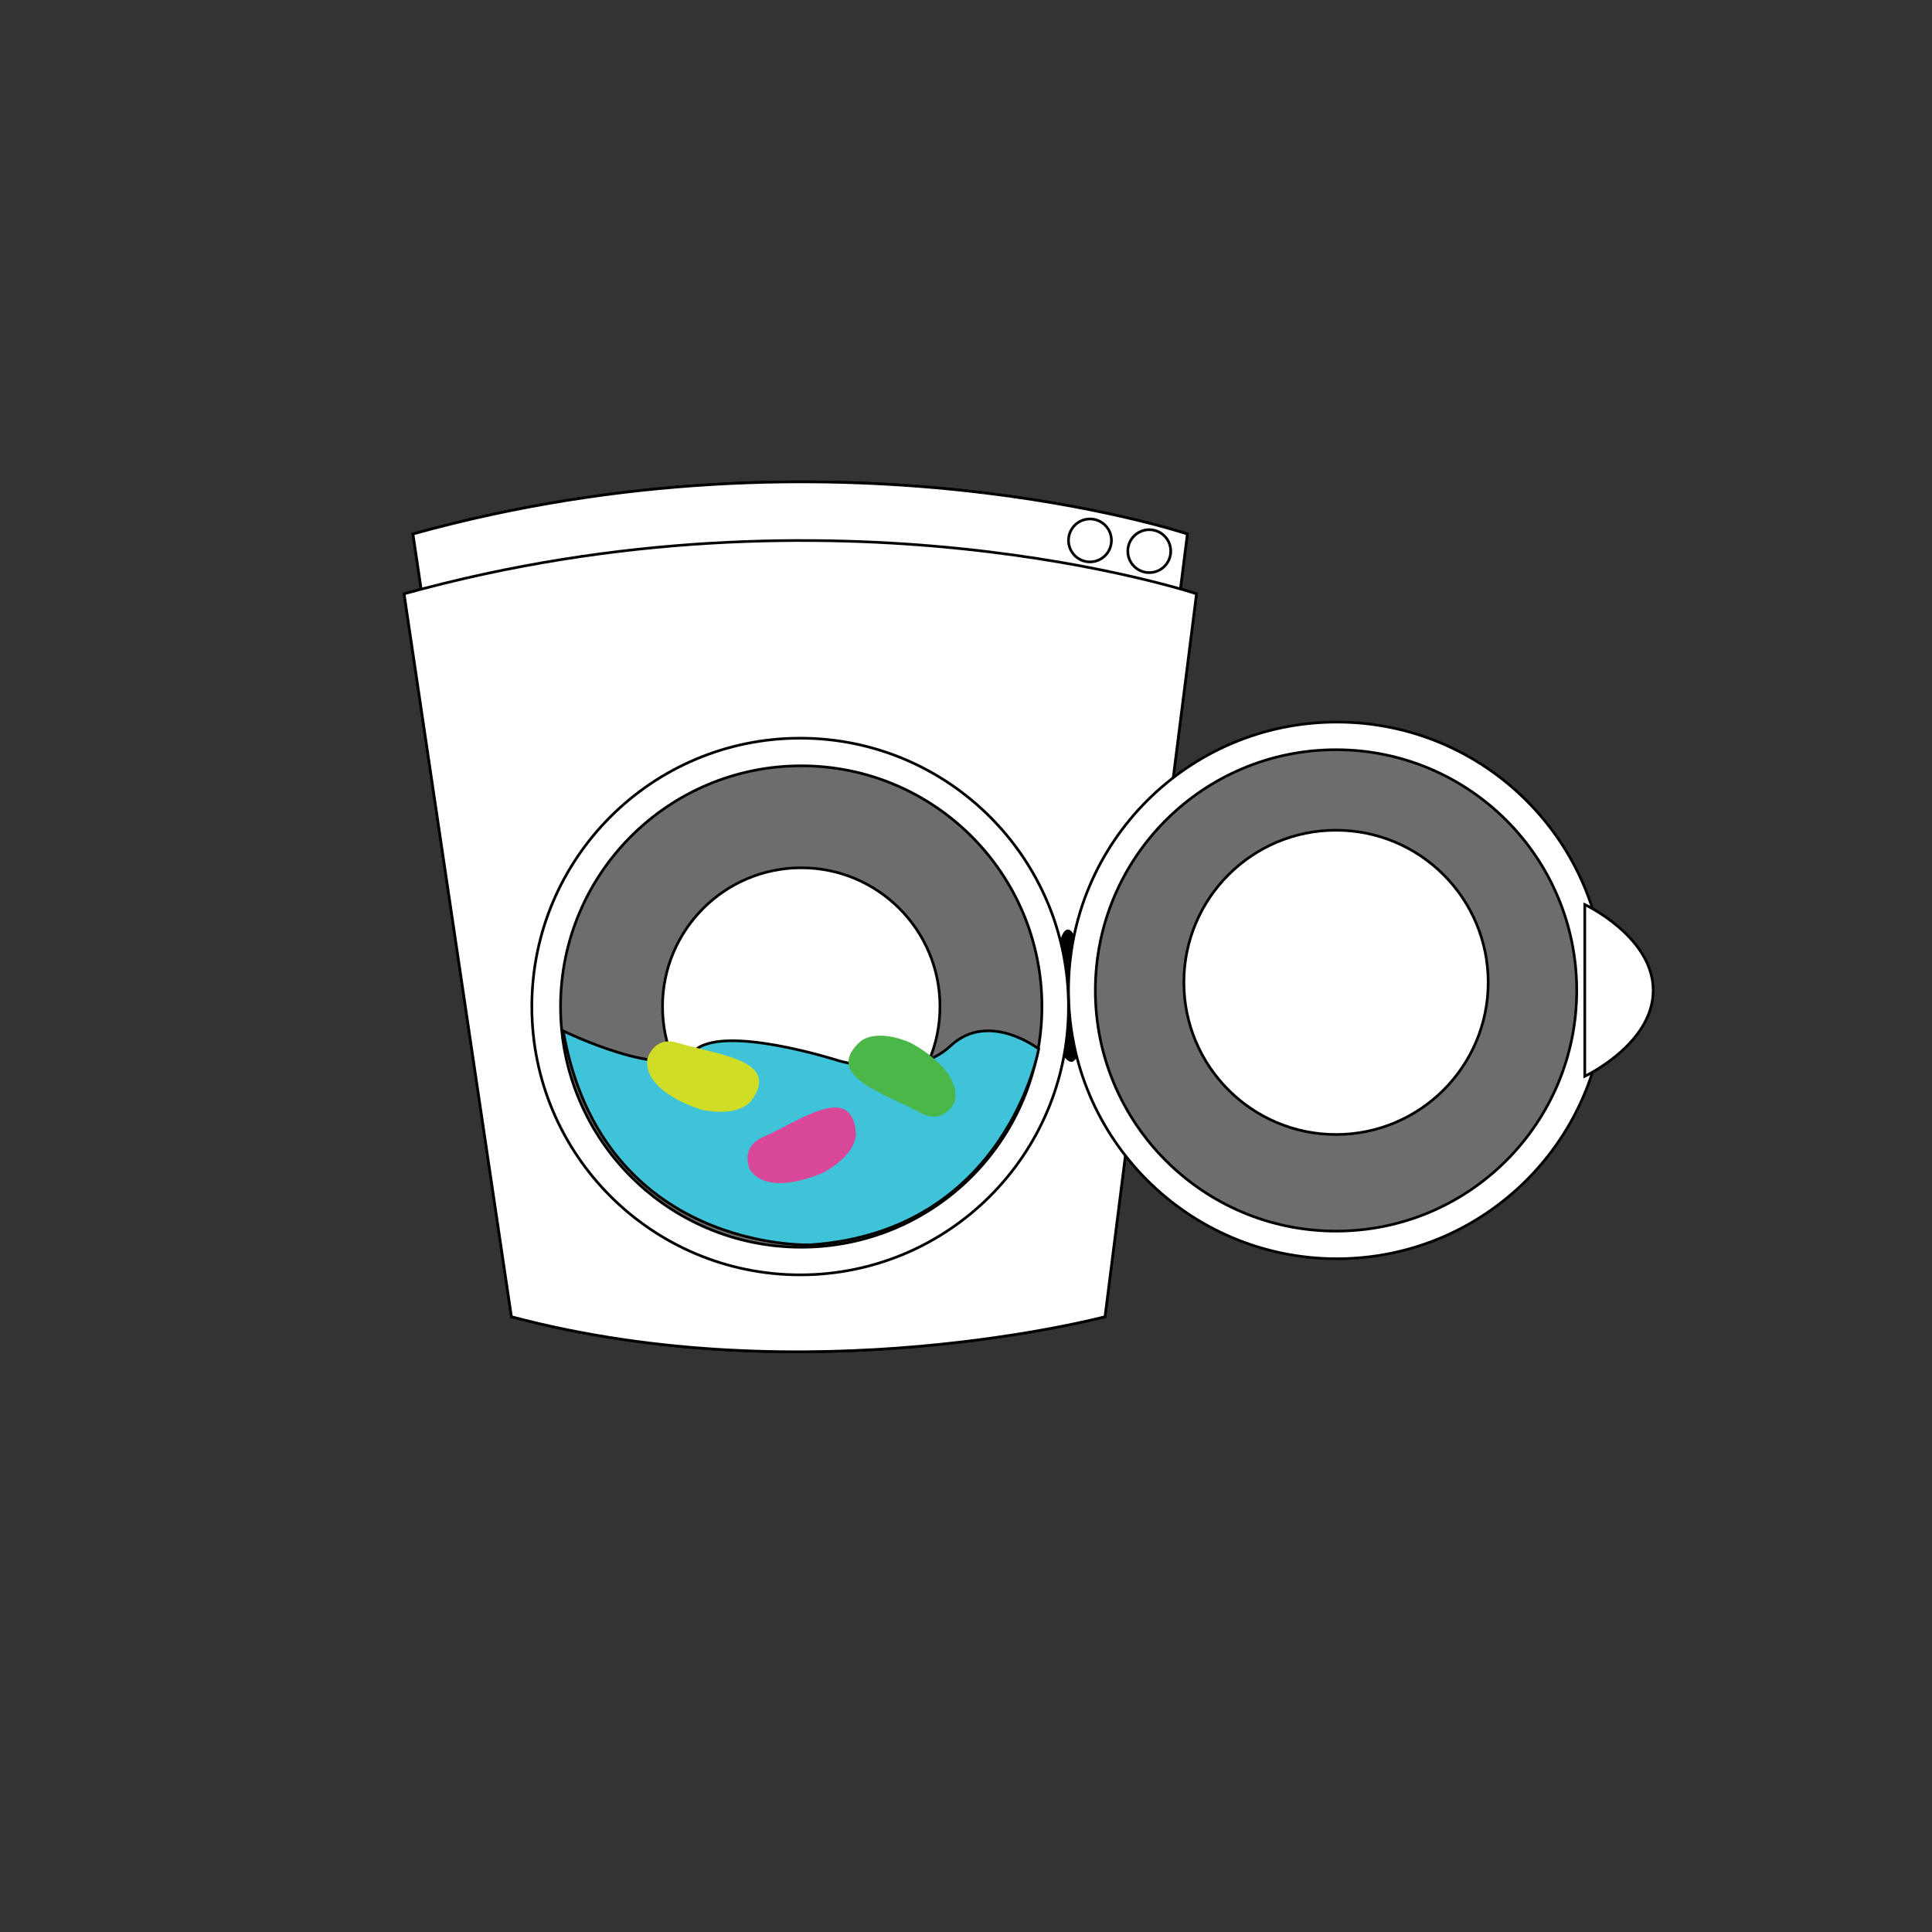 <?xml version="1.0" encoding="utf-8"?>
<!-- Generator: Adobe Illustrator 18.1.1, SVG Export Plug-In . SVG Version: 6.00 Build 0)  -->
<svg id="laundary" version="1.1" xmlns="http://www.w3.org/2000/svg" x="0px" y="0px"
	 viewBox="0 0 720 720" enable-background="new 0 0 720 720" xml:space="preserve">
<rect x="0" y="0" width="720" height="720" fill="#333333" stroke="none"/>
<g id="Layer_1">
	<path fill="#FFFFFF" stroke="#000000" stroke-miterlimit="10" d="M193,462.3l-39.1-263.3c157.5-43.7,288.6,0,288.6,0l-33.3,263.3
		C409.2,462.3,301.1,491,193,462.3z"/>
	<path fill="#FFFFFF" stroke="#000000" stroke-miterlimit="10" d="M190.6,490.7l-40-269.4c161.2-44.7,295.3,0,295.3,0l-34.1,269.4
		C411.8,490.7,301.2,520.1,190.6,490.7z"/>
	<circle fill="#FFFFFF" stroke="#000000" stroke-miterlimit="10" cx="298.2" cy="375.1" r="100"/>
	<circle fill="#FFFFFF" stroke="#000000" stroke-miterlimit="10" cx="298.6" cy="375.1" r="89.7"/>
	<circle fill="#FFFFFF" stroke="#000000" stroke-miterlimit="10" cx="428.3" cy="205.4" r="8"/>
	<circle fill="#FFFFFF" stroke="#000000" stroke-miterlimit="10" cx="406.2" cy="201.4" r="8"/>
	<path fill="#FFFFFF" stroke="#000000" stroke-miterlimit="10" d="M201.6,349.3"/>
	<path fill="#FFFFFF" stroke="#000000" stroke-miterlimit="10" d="M205.8,343.1v64c0,0-25.5-12-25.5-32S205.8,343.1,205.8,343.1z"/>
</g>
<g id="Layer_2">
	<path fill="#FFFFFF" stroke="#000000" stroke-miterlimit="10" d="M193,462.3l-39.1-263.3c157.5-43.7,288.6,0,288.6,0l-33.3,263.3
		C409.2,462.3,301.1,491,193,462.3z"/>
	<path fill="#FFFFFF" stroke="#000000" stroke-miterlimit="10" d="M190.6,490.7l-40-269.4c161.2-44.7,295.3,0,295.3,0l-34.1,269.4
		C411.8,490.7,301.2,520.1,190.6,490.7z"/>
	<path d="M395.5,349.3c0,0,2-6.5,5.3,0l0.8,43.5c0,0-1.3,6-5.2,0.8C390,384.8,395.5,349.3,395.5,349.3z"/>
	<circle fill="#FFFFFF" stroke="#000000" stroke-miterlimit="10" cx="498.2" cy="369.1" r="100"/>
	<path fill="#FFFFFF" stroke="#000000" stroke-miterlimit="10" d="M590.6,337.1v64c0,0,25.5-12,25.5-32S590.6,337.1,590.6,337.1z"/>
	<circle fill="#6D6D6D" stroke="#000000" stroke-miterlimit="10" cx="497.9" cy="369.1" r="89.7"/>
	<circle fill="#FFFFFF" stroke="#000000" stroke-miterlimit="10" cx="497.9" cy="366.1" r="56.7"/>
	<circle fill="#FFFFFF" stroke="#000000" stroke-miterlimit="10" cx="298.2" cy="375.1" r="100"/>
	<circle fill="#6D6D6D" stroke="#000000" stroke-miterlimit="10" cx="298.6" cy="375.1" r="89.7"/>
	<circle fill="#FFFFFF" stroke="#000000" stroke-miterlimit="10" cx="298.6" cy="375.1" r="51.7"/>
	<circle fill="#FFFFFF" stroke="#000000" stroke-miterlimit="10" cx="428.3" cy="205.4" r="8"/>
	<circle fill="#FFFFFF" stroke="#000000" stroke-miterlimit="10" cx="406.2" cy="201.4" r="8"/>
	<path fill="#FFFFFF" stroke="#000000" stroke-miterlimit="10" d="M201.6,349.3"/>
</g>
<g id="waterCloths">
	<circle fill="none" cx="298.6" cy="375.1" r="89.7"/>
	<g id="water">
		<path fill="#3FC3D8" stroke="#000000" stroke-miterlimit="10" d="M209.9,384.2c0,0,38.5,18.8,48.5,7.8s54.5,3.4,54.5,3.4
			s27.2,7.7,41.3-5.6c14.2-13.3,32.9,1.1,32.9,1.1s-12,67.9-84.8,73C302.4,464,224.4,466.9,209.9,384.2z"/>
	</g>
	<g id="inCloths">
		<path id="inCloth3_2_" fill="#D0DD27" d="M279.7,410.6c-6,6.1-18.4,2.9-18.4,2.9s-21.3-6.1-20.1-18.7c0,0,2.3-9.1,11.6-6.1
			C267.1,393.1,291.7,394.9,279.7,410.6z"/>
		<path id="inCloth2_2_" fill="#D94799" d="M319,422.6c-0.5,8.5-12,14.3-12,14.3s-20,9.5-27.4-0.8c0,0-4.3-8.3,4.7-12.3
			C298,417.8,317.7,402.9,319,422.6z"/>
		<path id="inCloth1_2_" fill="#4BB749" d="M320.9,387.9c7-4.8,18.6,0.8,18.6,0.8s19.7,10.1,16.1,22.3c0,0-4,8.5-12.6,3.7
			C329.8,407.5,306.1,400.8,320.9,387.9z"/>
	</g>
</g>
</svg>
